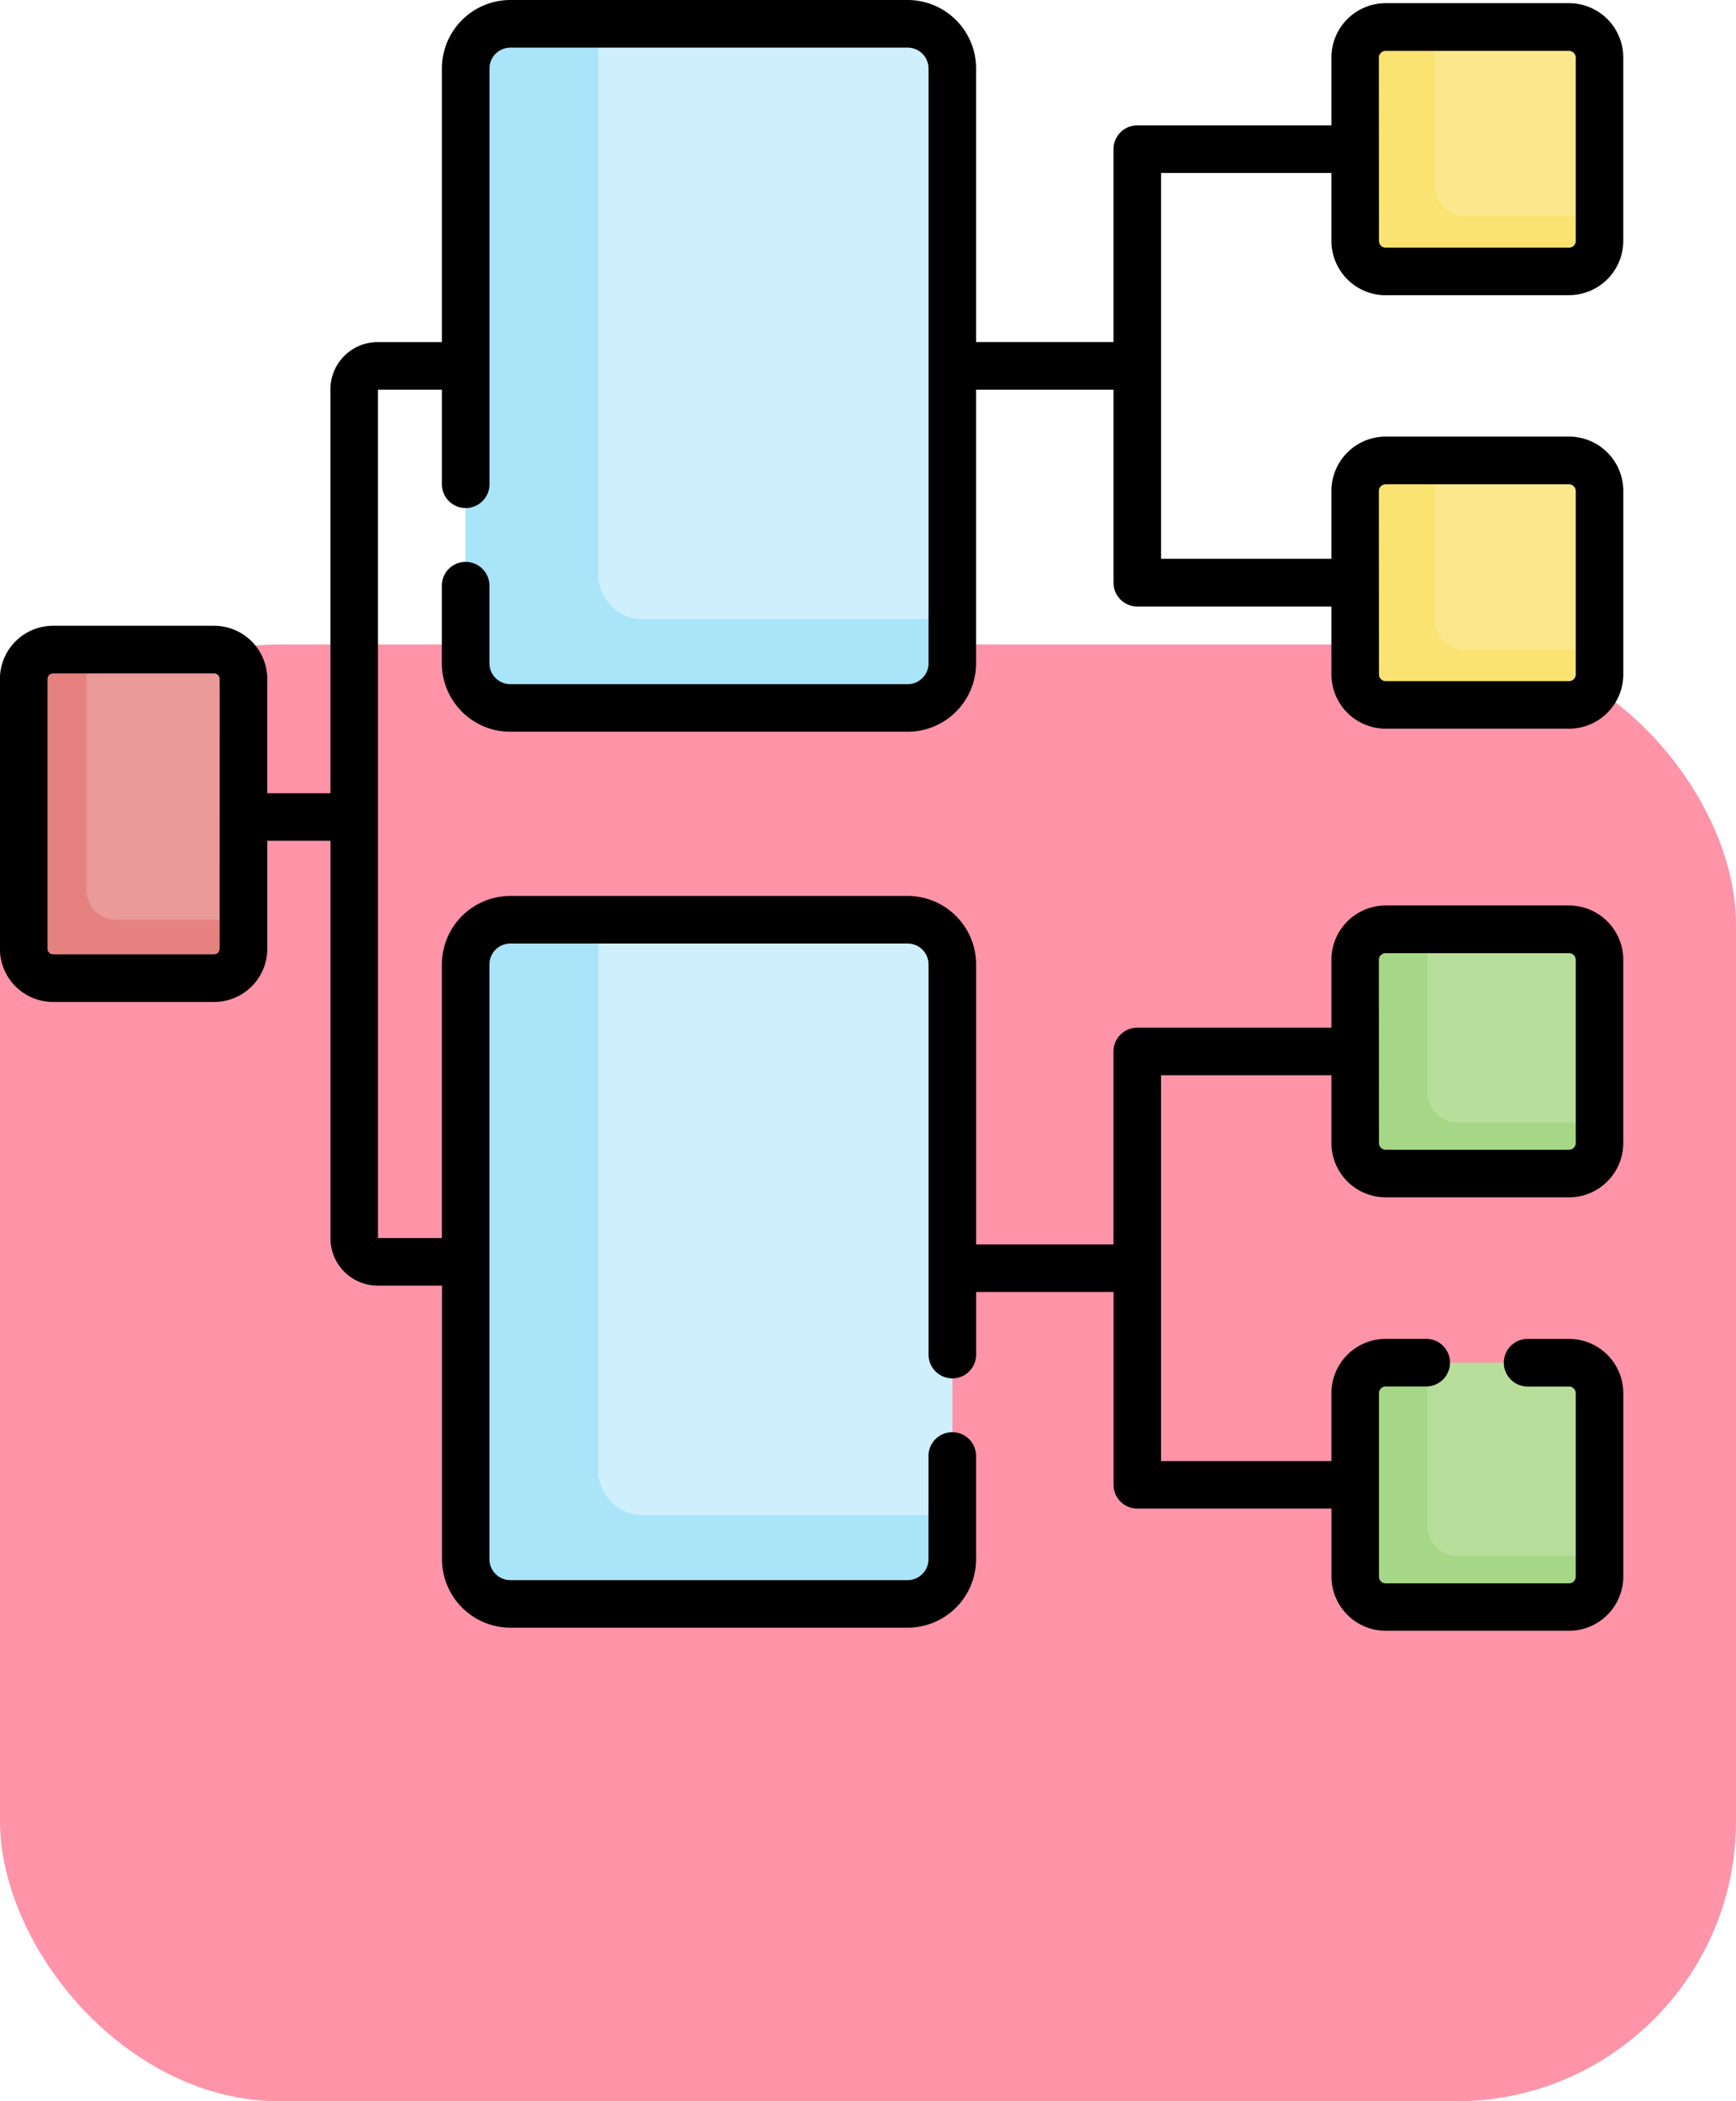 <svg xmlns="http://www.w3.org/2000/svg" width="62" height="75.005" viewBox="0 0 62 75.005">
  <g id="Grupo_1042611" data-name="Grupo 1042611" transform="translate(-242 -3309.995)">
    <rect id="Rectángulo_348347" data-name="Rectángulo 348347" width="62" height="52" rx="10" transform="translate(242 3333)" fill="#ff93a8"/>
    <g id="organigrama" transform="translate(240.936 3309.995)">
      <g id="Grupo_1042610" data-name="Grupo 1042610" transform="translate(1.913 0.849)">
        <g id="Grupo_1042609" data-name="Grupo 1042609" transform="translate(0)">
          <path id="Trazado_770772" data-name="Trazado 770772" d="M15.361,216.548H9.611A1.048,1.048,0,0,1,8.563,215.5v-9.628a1.048,1.048,0,0,1,1.048-1.048h5.75a1.048,1.048,0,0,1,1.048,1.048V215.5A1.048,1.048,0,0,1,15.361,216.548Z" transform="translate(-8.563 -182.484)" fill="#ea9a98"/>
          <path id="Trazado_770773" data-name="Trazado 770773" d="M11.858,214.467a1.048,1.048,0,0,1-1.048-1.048v-8.594h-1.2a1.048,1.048,0,0,0-1.048,1.048V215.5a1.048,1.048,0,0,0,1.048,1.048h5.75a1.048,1.048,0,0,0,1.048-1.048v-1.034Z" transform="translate(-8.563 -182.485)" fill="#e5827f"/>
          <path id="Trazado_770774" data-name="Trazado 770774" d="M163.75,31.922H149.56a1.6,1.6,0,0,1-1.6-1.6V9.1a1.6,1.6,0,0,1,1.6-1.6h14.19a1.6,1.6,0,0,1,1.6,1.6V30.327A1.6,1.6,0,0,1,163.75,31.922Z" transform="translate(-132.183 -7.5)" fill="#cfeffc"/>
          <path id="Trazado_770775" data-name="Trazado 770775" d="M163.75,289.988H149.56a1.6,1.6,0,0,0-1.6,1.6v21.232a1.6,1.6,0,0,0,1.6,1.6h14.19a1.6,1.6,0,0,0,1.6-1.6V291.583A1.6,1.6,0,0,0,163.75,289.988Z" transform="translate(-132.183 -258.007)" fill="#cfeffc"/>
          <path id="Trazado_770776" data-name="Trazado 770776" d="M154.3,28.752a1.6,1.6,0,0,1-1.6-1.6V7.5H149.56a1.6,1.6,0,0,0-1.6,1.6V30.327a1.6,1.6,0,0,0,1.6,1.6h14.19a1.6,1.6,0,0,0,1.6-1.6V28.752Z" transform="translate(-132.183 -7.5)" fill="#a9e4f9"/>
          <path id="Trazado_770777" data-name="Trazado 770777" d="M154.3,311.24a1.6,1.6,0,0,1-1.6-1.6V289.988H149.56a1.6,1.6,0,0,0-1.6,1.6v21.232a1.6,1.6,0,0,0,1.6,1.6h14.19a1.6,1.6,0,0,0,1.6-1.6V311.24H154.3Z" transform="translate(-132.183 -258.007)" fill="#a9e4f9"/>
          <path id="Trazado_770778" data-name="Trazado 770778" d="M436.214,17.224H429.67a1.09,1.09,0,0,1-1.09-1.09V9.59a1.09,1.09,0,0,1,1.09-1.09h6.544a1.09,1.09,0,0,1,1.09,1.09v6.544A1.09,1.09,0,0,1,436.214,17.224Z" transform="translate(-381.029 -8.387)" fill="#fbe88c"/>
          <path id="Trazado_770779" data-name="Trazado 770779" d="M436.214,145.156H429.67a1.09,1.09,0,0,0-1.09,1.09v6.544a1.09,1.09,0,0,0,1.09,1.09h6.544a1.09,1.09,0,0,0,1.09-1.09v-6.544A1.09,1.09,0,0,0,436.214,145.156Z" transform="translate(-381.029 -129.572)" fill="#fbe88c"/>
          <path id="Trazado_770780" data-name="Trazado 770780" d="M432.511,15.255a1.09,1.09,0,0,1-1.09-1.09V8.5H429.67a1.09,1.09,0,0,0-1.09,1.09v6.544a1.09,1.09,0,0,0,1.09,1.09h6.544a1.09,1.09,0,0,0,1.09-1.09v-.879Z" transform="translate(-381.029 -8.387)" fill="#fbe372"/>
          <path id="Trazado_770781" data-name="Trazado 770781" d="M432.511,151.911a1.09,1.09,0,0,1-1.09-1.09v-5.665H429.67a1.09,1.09,0,0,0-1.09,1.09v6.544a1.09,1.09,0,0,0,1.09,1.09h6.544a1.09,1.09,0,0,0,1.09-1.09v-.879Z" transform="translate(-381.029 -129.572)" fill="#fbe372"/>
          <path id="Trazado_770782" data-name="Trazado 770782" d="M436.214,429.644H429.67a1.09,1.09,0,0,0-1.09,1.09v6.544a1.09,1.09,0,0,0,1.09,1.09h6.544a1.09,1.09,0,0,0,1.09-1.09v-6.544A1.09,1.09,0,0,0,436.214,429.644Z" transform="translate(-381.029 -381.852)" fill="#b8de9c"/>
          <path id="Trazado_770783" data-name="Trazado 770783" d="M436.214,301.711H429.67a1.09,1.09,0,0,1-1.09-1.09v-6.544a1.09,1.09,0,0,1,1.09-1.09h6.544a1.09,1.09,0,0,1,1.09,1.09v6.544A1.09,1.09,0,0,1,436.214,301.711Z" transform="translate(-381.029 -260.666)" fill="#b8de9c"/>
          <g id="Grupo_1042608" data-name="Grupo 1042608" transform="translate(47.551 32.321)">
            <path id="Trazado_770784" data-name="Trazado 770784" d="M432.251,436.547a1.09,1.09,0,0,1-1.09-1.09v-5.812h-1.49a1.09,1.09,0,0,0-1.09,1.09v6.544a1.09,1.09,0,0,0,1.09,1.09h6.544a1.09,1.09,0,0,0,1.09-1.09v-.732h-5.054Z" transform="translate(-428.58 -414.174)" fill="#a6d786"/>
            <path id="Trazado_770785" data-name="Trazado 770785" d="M432.251,299.89a1.09,1.09,0,0,1-1.09-1.09v-5.812h-1.49a1.09,1.09,0,0,0-1.09,1.09v6.544a1.09,1.09,0,0,0,1.09,1.09h6.544a1.09,1.09,0,0,0,1.09-1.09v-.732Z" transform="translate(-428.58 -292.988)" fill="#a6d786"/>
          </g>
        </g>
      </g>
      <path id="Trazado_770786" data-name="Trazado 770786" d="M50.554,10.536H57.1A1.941,1.941,0,0,0,59.038,8.6V2.052A1.941,1.941,0,0,0,57.1.113H50.554a1.941,1.941,0,0,0-1.939,1.939V4.475H41.681a.849.849,0,0,0-.849.849v6.886H35.925V2.444A2.447,2.447,0,0,0,33.481,0H19.29a2.447,2.447,0,0,0-2.444,2.444v9.767h-2.3A1.687,1.687,0,0,0,12.865,13.9V28.315H10.608V24.237a1.9,1.9,0,0,0-1.9-1.9H2.961a1.9,1.9,0,0,0-1.9,1.9v9.628a1.9,1.9,0,0,0,1.9,1.9H8.71a1.9,1.9,0,0,0,1.9-1.9V30.013h2.257V44.205A1.687,1.687,0,0,0,14.55,45.89h2.3v9.767A2.447,2.447,0,0,0,19.29,58.1h14.19a2.447,2.447,0,0,0,2.444-2.444V51.972a.849.849,0,0,0-1.7,0v3.685a.747.747,0,0,1-.746.746H19.29a.747.747,0,0,1-.746-.746V34.425a.747.747,0,0,1,.746-.746h14.19a.747.747,0,0,1,.746.746V48.351a.849.849,0,0,0,1.7,0V46.117h4.908V53a.849.849,0,0,0,.849.849h6.934v2.423a1.941,1.941,0,0,0,1.939,1.939H57.1a1.941,1.941,0,0,0,1.939-1.939V49.731A1.941,1.941,0,0,0,57.1,47.792H55.622a.849.849,0,0,0,0,1.7H57.1a.241.241,0,0,1,.241.241v6.544a.241.241,0,0,1-.241.241H50.554a.241.241,0,0,1-.241-.241V49.731a.241.241,0,0,1,.241-.241H52a.849.849,0,1,0,0-1.7H50.554a1.941,1.941,0,0,0-1.939,1.939v2.423H42.53V38.381h6.085V40.8a1.941,1.941,0,0,0,1.939,1.939H57.1A1.941,1.941,0,0,0,59.038,40.8V34.26A1.941,1.941,0,0,0,57.1,32.321H50.554a1.941,1.941,0,0,0-1.939,1.939v2.423H41.681a.849.849,0,0,0-.849.849v6.886H35.925V34.425a2.447,2.447,0,0,0-2.444-2.444H19.29a2.447,2.447,0,0,0-2.444,2.444v9.767H14.563V13.909h2.283v3.376a.849.849,0,0,0,1.7,0V2.444A.747.747,0,0,1,19.29,1.7h14.19a.747.747,0,0,1,.746.746V23.676a.747.747,0,0,1-.746.746H19.29a.747.747,0,0,1-.746-.746v-2.77a.849.849,0,0,0-1.7,0v2.77A2.447,2.447,0,0,0,19.29,26.12h14.19a2.447,2.447,0,0,0,2.444-2.444V13.909h4.908V20.8a.849.849,0,0,0,.849.849h6.934v2.423a1.941,1.941,0,0,0,1.939,1.939H57.1a1.941,1.941,0,0,0,1.939-1.939V17.524A1.941,1.941,0,0,0,57.1,15.584H50.554a1.941,1.941,0,0,0-1.939,1.939v2.423H42.53V6.173h6.085V8.6a1.941,1.941,0,0,0,1.939,1.939ZM8.909,33.865a.2.2,0,0,1-.2.2H2.961a.2.2,0,0,1-.2-.2V24.237a.2.2,0,0,1,.2-.2H8.71a.2.2,0,0,1,.2.2Zm41.4.4a.241.241,0,0,1,.241-.241H57.1a.241.241,0,0,1,.241.241V40.8a.241.241,0,0,1-.241.241H50.554a.241.241,0,0,1-.241-.241Zm0-16.736a.241.241,0,0,1,.241-.241H57.1a.241.241,0,0,1,.241.241v6.544a.241.241,0,0,1-.241.241H50.554a.241.241,0,0,1-.241-.241Zm0-15.471a.241.241,0,0,1,.241-.241H57.1a.241.241,0,0,1,.241.241V8.6a.241.241,0,0,1-.241.241H50.554a.241.241,0,0,1-.241-.241Z"/>
    </g>
  </g>
</svg>
